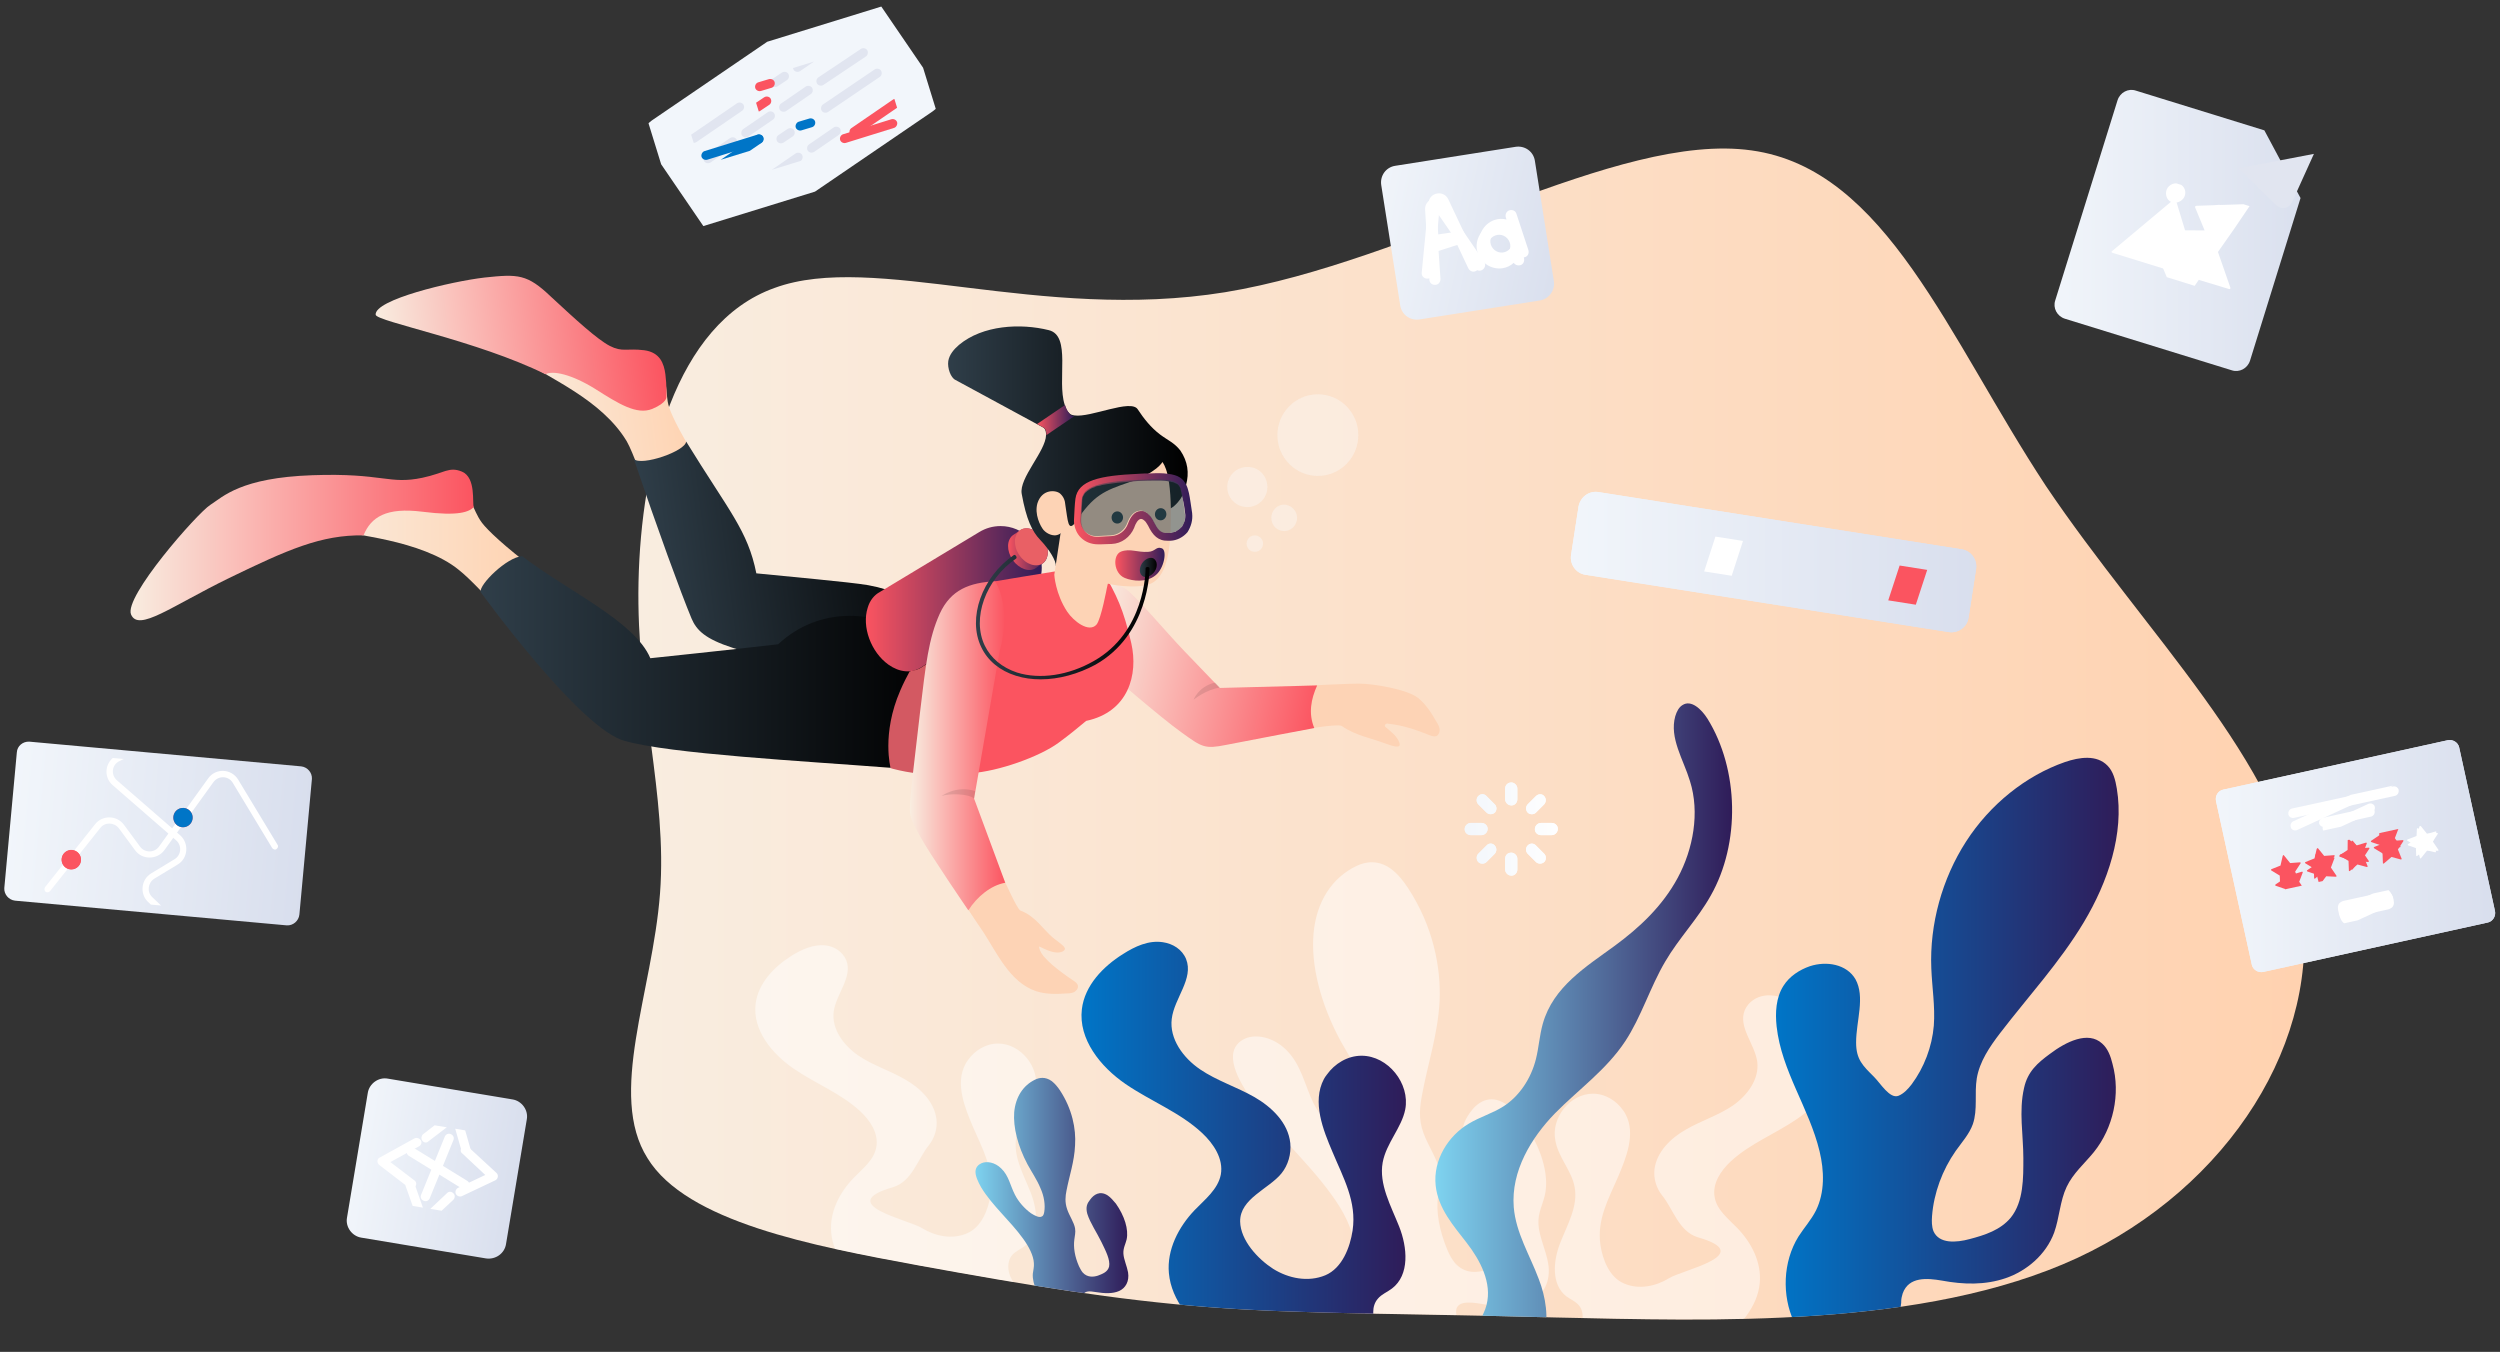 <?xml version="1.0" encoding="utf-8"?>
<!-- Generator: Adobe Illustrator 24.2.0, SVG Export Plug-In . SVG Version: 6.00 Build 0)  -->
<svg version="1.1" id="Calque_1" xmlns="http://www.w3.org/2000/svg" xmlns:xlink="http://www.w3.org/1999/xlink" x="0px" y="0px"
     viewBox="0 0 698.1 377.5" style="enable-background:new 0 0 698.1 377.5;" xml:space="preserve">
<rect x="0" y="0" width="698.1" height="377.5" fill="#333333" stroke="none"/>
<style type="text/css">
	.st0{clip-path:url(#Background_2_);}
	.st1{opacity:0.5;}
	.st2{fill:#FFFFFF;}
	.st3{fill:url(#SVGID_1_);}
	.st4{fill:url(#SVGID_2_);}
	.st5{fill:url(#SVGID_3_);}
	.st6{fill:url(#SVGID_4_);}
	.st7{clip-path:url(#SVGID_6_);fill:url(#SVGID_7_);}
	.st8{clip-path:url(#SVGID_9_);fill:#FFFFFF;}
	.st9{clip-path:url(#SVGID_11_);fill:#F2F6FB;}
	.st10{clip-path:url(#SVGID_13_);fill:#E1E5F0;}
	.st11{clip-path:url(#SVGID_15_);fill:#0075C7;}
	.st12{clip-path:url(#SVGID_17_);fill:#FB5460;}
	.st13{clip-path:url(#SVGID_20_);fill:url(#SVGID_21_);}
	.st14{clip-path:url(#SVGID_23_);fill:#FFFFFF;}
	.st15{clip-path:url(#SVGID_25_);fill:#FB5460;}
	.st16{clip-path:url(#SVGID_27_);fill:#FFFFFF;}
	.st17{clip-path:url(#SVGID_29_);fill:#FFFFFF;}
	.st18{clip-path:url(#SVGID_32_);fill:url(#SVGID_33_);}
	.st19{clip-path:url(#SVGID_35_);fill:#FB5460;}
	.st20{clip-path:url(#SVGID_37_);fill:#FFFFFF;}
	.st21{clip-path:url(#SVGID_40_);fill:url(#SVGID_41_);}
	.st22{clip-path:url(#SVGID_43_);fill:url(#SVGID_44_);}
	.st23{clip-path:url(#SVGID_46_);fill:#FFFFFF;}
	.st24{clip-path:url(#SVGID_48_);fill:#E1E5F0;}
	.st25{clip-path:url(#SVGID_50_);fill:url(#SVGID_51_);}
	.st26{clip-path:url(#SVGID_53_);fill:#FFFFFF;}
	.st27{clip-path:url(#SVGID_55_);fill:url(#SVGID_56_);}
	.st28{clip-path:url(#SVGID_58_);fill:#FFFFFF;}
	.st29{clip-path:url(#SVGID_60_);fill:#FB5460;}
	.st30{clip-path:url(#SVGID_62_);fill:#0075C7;}
	.st31{fill:url(#XMLID_6_);}
	.st32{fill:url(#SVGID_63_);}
	.st33{fill:url(#XMLID_16_);}
	.st34{fill:url(#SVGID_64_);}
	.st35{fill:url(#XMLID_17_);}
	.st36{fill:url(#SVGID_65_);}
	.st37{fill:url(#SVGID_66_);}
	.st38{fill:url(#SVGID_67_);}
	.st39{fill:#E96065;}
	.st40{fill:#FDD3B5;}
	.st41{fill:url(#SVGID_68_);}
	.st42{opacity:0.1;}
	.st43{fill:#FB5460;}
	.st44{fill:#D35962;}
	.st45{fill:url(#SVGID_69_);}
	.st46{fill:#1A2E35;}
	.st47{fill:url(#XMLID_18_);}
	.st48{opacity:0.5;fill:#2B454E;}
	.st49{fill:url(#SVGID_70_);}
	.st50{fill:url(#SVGID_71_);}
	.st51{fill:url(#SVGID_72_);}
	.st52{fill:url(#SVGID_73_);}
	.st53{fill:url(#SVGID_74_);}
	.st54{opacity:0.4;fill:#FAFAFA;}
</style>
    <g>
	<defs>
		<path id="Background" d="M489.1,42c37.6,5.2,54.8,52.1,82.2,93.7c27.8,41.3,65.7,77.1,71.3,115.8c6,38.7-20,80-62.6,99.8
			c-42.9,19.8-102.3,17.5-145.5,16.6c-43.6-1.2-71-0.9-97-2.9c-26-2-50.6-6.1-80.8-11.6c-29.9-5.5-65-12.2-75.9-30
			c-11.2-17.8,1.4-46.3,3.5-73.9c2.1-27.4-6.7-54.1-6-87c0.7-32.9,10.2-72.2,38-82.1c27.8-10.2,73.8,9.6,125.8,1.2
			C393.9,73.1,451.5,36.7,489.1,42z"/>
	</defs>
        <linearGradient id="Background_1_" gradientUnits="userSpaceOnUse" x1="176.292" y1="204.966" x2="643.517" y2="204.966">
		<stop  offset="0" style="stop-color:#F9EDE0"/>
            <stop  offset="0.999" style="stop-color:#FFD2B0"/>
	</linearGradient>
        <use xlink:href="#Background"  style="overflow:visible;fill:url(#Background_1_);"/>
        <clipPath id="Background_2_">
		<use xlink:href="#Background"  style="overflow:visible;"/>
	</clipPath>
        <g id="Coral" class="st0">
		<g class="st1">
			<g>
				<path class="st2" d="M431.4,333.7c-0.6,2.7-2,5-1.8,8.2c0.2,3.4,2.1,7.3,2.7,10.8c0.9,5.2-1.4,9.1-5.1,10.8
					c-3.7,1.7-8.5,1.5-13.5,0.6c-3.5-0.6-7.8-1-7,3.1c0.1,0.6,0.3,1.2,0.6,1.7c0.1,0.3,0.3,0.6,0.4,0.9c2,4.2,0.8,7.7-2.8,7.7h-11.3
					c-2.3,0-5-1.4-7.2-3.8c-5.6-6.1-9.5-14.1-9.1-20c0.2-2.1,0.8-4,0.7-6.2c-0.2-4.3-2.9-9.4-6.2-13.9
					c-7.4-10.3-17.8-18.9-24.2-29.5c-2-3.2-3.5-6.7-3.3-9.5c0.2-2.3,1.6-3.8,3.4-4.6c3-1.3,7.7-0.5,11.4,3.1c4.3,4.2,5.2,9.9,7.7,15
					c2.1,4.1,5.5,8,9.3,10.7c2.2,1.5,4.8,2.7,6.3,1.9c0.9-0.5,1.3-1.6,1.5-2.7c0.7-4-0.1-8.9-2.2-13.9c-1.9-4.5-4.9-9-7.4-13.5
					c-5.6-10.4-8.3-21.2-7.5-30c0.8-8.8,5.1-15.5,12-18.8c2.5-1.2,6-1.8,9.6,0.8c1.9,1.4,3.5,3.4,4.8,5.4c7,10.7,9.2,22.1,8.8,31.5
					c-0.5,9.4-3.3,17.5-4.9,26.2c-0.6,3.2-1.1,6.7,0.4,10.7c1.3,3.6,4,7.4,4.6,10.9c0.4,2.4-0.2,4.3-0.5,6.4
					c-0.7,4.5,0.3,9.9,2.6,15.4c0.5,1.2,1.2,2.5,2.1,3.6c2.8,3.1,6.3,2.7,8.8,1.9c2.8-0.9,5.7-2.1,6.3-5.1c0.9-3.8-2-9.4-4.3-14
					c-2.8-5.5-6.6-11.1-8.2-16.6c-1.1-3.9,0-5.9,1.5-8.1c2-2.9,5.5-5.5,10.1-2.5c1.8,1.2,3.4,3,4.7,4.8
					C430.3,320,432.7,328,431.4,333.7z"/>
			</g>
		</g>
            <g class="st1">
			<path class="st2" d="M439.7,331.5c1,5.3-2,10.4-4,15.5c-2,5-2.6,11.7,1.7,15c1.1,0.8,2.5,1.4,3.4,2.4c1.6,1.8,1.4,4.7,0.2,6.8
				c0,0.1-0.1,0.1-0.1,0.2c-1.1,1.8,0.1,4,2.2,4h35.7c0.6,0,1.2-0.2,1.7-0.6c5.3-4.5,10.3-9.8,10.9-16.6c0.5-5.7-2.3-11.2-6.3-15.3
				c-2.5-2.6-5.7-5-6.3-8.6c-0.7-3.8,1.7-7.4,4.5-10c5.4-5,12.5-7.7,18.6-11.9c6.1-4.2,11.5-10.8,10.6-18.1
				c-0.7-5.7-5.1-10.3-10-13.4c-2.9-1.8-6.2-3.3-9.6-2.9c-2.5,0.3-4.7,1.8-5.7,4.1c-1.9,4.7,2.8,9.4,3.5,14.4
				c0.6,4.9-2.8,9.4-6.8,12.2c-4.1,2.8-8.8,4.2-13.1,6.7c-4.3,2.4-8.2,6.3-8.8,11.1c-0.3,2.6,0.5,5.3,2.2,7.4c3,3.7,4.6,10,9.9,11.6
				c16.7,4.8-4.3,9.1-8,11.4c-3.7,2.3-8.5,3.3-12.6,1.5c-4.1-1.7-6-6.7-6.6-10.8c-1-7,2.2-12.7,4.9-18.9c2.2-5.2,5.1-12.1,2.1-17.6
				c-0.2-0.4-0.4-0.7-0.7-1.1c-1.9-2.7-5-4.6-8.4-4.6c-6.4,0-11.7,6.7-10.5,13C435.1,323.2,438.9,326.9,439.7,331.5z"/>
		</g>
            <g class="st1">
			<path class="st2" d="M283.8,317.5c-1,5.3,2,10.4,4,15.5c2,5,2.6,11.7-1.7,15c-1.1,0.8-2.5,1.4-3.4,2.4c-1.6,1.8-1.4,4.7-0.2,6.8
				c0,0.1,0.1,0.1,0.1,0.2c1.1,1.8-0.1,4-2.2,4h-35.7c-0.6,0-1.2-0.2-1.7-0.6c-5.3-4.5-10.3-9.8-10.9-16.6
				c-0.5-5.7,2.3-11.2,6.3-15.3c2.5-2.6,5.7-5,6.3-8.6c0.7-3.8-1.7-7.4-4.5-10c-5.4-5-12.5-7.7-18.6-11.9
				c-6.1-4.2-11.5-10.8-10.6-18.1c0.7-5.7,5.1-10.3,10-13.4c2.9-1.8,6.2-3.3,9.6-2.9c2.5,0.3,4.7,1.8,5.7,4.1
				c1.9,4.7-2.8,9.4-3.5,14.4c-0.6,4.9,2.8,9.4,6.8,12.2c4.1,2.8,8.8,4.2,13.1,6.7c4.3,2.4,8.2,6.3,8.8,11.1
				c0.3,2.6-0.5,5.3-2.2,7.4c-3,3.7-4.6,10-9.9,11.6c-16.7,4.8,4.3,9.1,8,11.4c3.7,2.3,8.5,3.3,12.6,1.5c4.1-1.7,6-6.7,6.6-10.8
				c1-7-2.2-12.7-4.9-18.9c-2.2-5.2-5.1-12.1-2.1-17.6c0.2-0.4,0.4-0.7,0.7-1.1c1.9-2.7,5-4.6,8.4-4.6c6.4,0,11.7,6.7,10.5,13
				C288.5,309.2,284.7,312.9,283.8,317.5z"/>
		</g>
            <g>
			<linearGradient id="SVGID_1_" gradientUnits="userSpaceOnUse" x1="496.071" y1="292.599" x2="591.914" y2="292.599">
				<stop  offset="0" style="stop-color:#0075C7"/>
                <stop  offset="0.999" style="stop-color:#2F1C59"/>
			</linearGradient>
                <path class="st3" d="M584.7,321.7c-2.6,3.2-5.8,5.9-7.6,9.7c-1.9,4-2,8.6-3.5,12.8c-2.3,6.2-7.7,10.7-13.5,12.7
				c-5.8,2-11.9,1.8-17.8,0.7c-4.1-0.7-9.3-1.2-11,3.6c-0.2,0.7-0.4,1.4-0.4,2.1c0,0.4,0,0.7-0.1,1.1c-0.1,5-4,9.1-8.5,9.1h-14.6
				c-2.9,0-5.5-1.7-6.8-4.5c-3.3-7.2-3.1-16.6,1.3-23.7c1.6-2.5,3.6-4.7,4.9-7.3c2.5-5.1,2.3-11.1,1-16.5
				c-2.9-12.1-10.6-22.3-12-34.9c-0.4-3.8-0.2-8,1.9-11.3c1.7-2.7,4.5-4.5,7.4-5.5c4.6-1.5,10.2-0.6,12.7,3.6
				c2.8,5,0.2,11.7,0.2,17.7c0,4.8,1.9,6.5,5,9.6c1.8,1.8,4.4,6.2,6.8,5.3c1.5-0.6,2.7-1.9,3.7-3.2c3.5-4.7,5.7-10.5,6.2-16.4
				c0.4-5.4-0.5-10.7-0.7-16c-0.5-12.3,3-25,9.7-35.4c6.7-10.4,16.7-18.4,27.6-22.2c4.1-1.4,8.9-2.1,11.9,1c1.6,1.6,2.2,4,2.6,6.4
				c2.1,12.6-2.5,26.1-9.2,37.3c-6.7,11.2-15.5,20.7-23.4,31c-2.9,3.8-5.7,7.9-6.5,12.6c-0.7,4.3,0.3,8.7-1.1,12.8
				c-1,2.8-3.1,5.1-4.8,7.5c-3.7,5.3-6.1,11.7-6.6,18.2c-0.1,1.4-0.1,2.9,0.4,4.2c1.6,3.6,6.4,3.2,10.1,2.2c4.2-1.1,8.6-2.5,11.5-6
				c3.6-4.5,3.5-11.1,3.5-16.6c0-6.5-1.3-13.1,0.2-19.6c1-4.6,3.8-7,7.2-9.5c4.5-3.4,10.7-6.5,14.6-2.9c1.6,1.4,2.4,3.6,2.9,5.7
				C592.2,305.5,590.1,315,584.7,321.7z"/>
		</g>
            <g>
			<linearGradient id="SVGID_2_" gradientUnits="userSpaceOnUse" x1="272.371" y1="334.16" x2="315.101" y2="334.16">
				<stop  offset="0" style="stop-color:#7ED3F0"/>
                <stop  offset="1" style="stop-color:#2F1C59"/>
			</linearGradient>
                <path class="st4" d="M314.6,346.1c-0.3,1.3-1,2.4-0.9,4c0.1,1.6,1,3.5,1.3,5.2c0.4,2.5-0.7,4.4-2.5,5.2c-1.8,0.8-4.1,0.7-6.5,0.3
				c-1.7-0.3-3.8-0.5-3.4,1.5c0,0.3,0.1,0.6,0.3,0.8c0.1,0.1,0.1,0.3,0.2,0.4c1,2,0.4,3.7-1.3,3.7h-5.5c-1.1,0-2.4-0.7-3.5-1.8
				c-2.7-2.9-4.6-6.8-4.4-9.7c0.1-1,0.4-1.9,0.3-3c-0.1-2.1-1.4-4.6-3-6.8c-3.6-5-8.6-9.2-11.7-14.3c-0.9-1.6-1.7-3.3-1.6-4.6
				c0.1-1.1,0.8-1.8,1.7-2.2c1.4-0.6,3.7-0.3,5.5,1.5c2.1,2,2.5,4.8,3.8,7.3c1,2,2.7,3.9,4.5,5.2c1.1,0.7,2.3,1.3,3,0.9
				c0.5-0.2,0.6-0.8,0.7-1.3c0.3-1.9,0-4.3-1.1-6.7c-0.9-2.2-2.4-4.4-3.6-6.6c-2.7-5.1-4-10.3-3.7-14.5c0.4-4.3,2.5-7.5,5.8-9.1
				c1.2-0.6,2.9-0.9,4.7,0.4c0.9,0.7,1.7,1.7,2.3,2.6c3.4,5.2,4.5,10.7,4.2,15.3c-0.2,4.6-1.6,8.5-2.4,12.7
				c-0.3,1.5-0.5,3.2,0.2,5.2c0.6,1.8,1.9,3.6,2.2,5.3c0.2,1.2-0.1,2.1-0.2,3.1c-0.3,2.2,0.1,4.8,1.3,7.5c0.3,0.6,0.6,1.2,1,1.7
				c1.3,1.5,3.1,1.3,4.3,0.9c1.3-0.5,2.7-1,3.1-2.5c0.4-1.9-1-4.5-2.1-6.8c-1.3-2.7-3.2-5.4-4-8c-0.5-1.9,0-2.9,0.8-3.9
				c1-1.4,2.7-2.6,4.9-1.2c0.9,0.6,1.6,1.5,2.3,2.3C314,339.5,315.2,343.3,314.6,346.1z"/>
		</g>
            <g>
			<linearGradient id="SVGID_3_" gradientUnits="userSpaceOnUse" x1="400.78" y1="286.388" x2="483.517" y2="286.388">
				<stop  offset="0" style="stop-color:#7ED3F0"/>
                <stop  offset="1" style="stop-color:#2F1C59"/>
			</linearGradient>
                <path class="st5" d="M400.9,331.1c0.7,6.4,5,11.2,8.7,16c3.7,4.8,7.1,11.1,5.5,17.3c-0.4,1.6-1.2,3.1-2,4.6
				c-1.7,3.2,0.2,7.3,3.4,7.3h10.7c1.7,0,3.3-1.3,3.9-3.2c1.5-4.9,0.5-11-1.4-15.9c-2.5-6.7-6.4-12.9-7-20.1
				c-0.8-10.1,4.9-19.4,11.5-26.2c6.6-6.7,14.3-12.1,19.6-20.1c4.5-6.8,7-15.2,11.2-22.3c3.8-6.5,9-11.8,12.7-18.4
				c8.3-14.6,7.9-35.2-0.9-49.4c-1.7-2.7-4.6-5.4-7-3.8c-1,0.6-1.6,1.8-2,3.1c-1.7,6.1,2.3,12.1,4.1,18.1c2.8,8.8,0.9,19-3.4,27
				c-4.3,8-10.8,14-17.6,19c-7.9,5.8-17.2,11.4-20.1,21.8c-0.9,3.2-1.1,6.6-1.9,9.8c-1.4,5.6-4.7,10.4-9,13.2c-3.1,2-6.7,3-9.8,4.9
				C404.5,317.1,400.1,323.9,400.9,331.1z"/>
		</g>
            <g>
			<linearGradient id="SVGID_4_" gradientUnits="userSpaceOnUse" x1="302.005" y1="318.978" x2="392.665" y2="318.978">
				<stop  offset="0" style="stop-color:#0075C7"/>
                <stop  offset="0.999" style="stop-color:#2F1C59"/>
			</linearGradient>
                <path class="st6" d="M386.1,324.6c-1.1,6.1,2.3,12.1,4.6,17.9c2.3,5.8,3,13.5-2,17.3c-1.3,1-2.9,1.6-3.9,2.8
				c-1.9,2.1-1.6,5.5-0.2,7.9c0,0.1,0.1,0.2,0.1,0.2c1.3,2-0.1,4.7-2.5,4.7H341c-0.7,0-1.4-0.3-2-0.7c-6.1-5.2-11.9-11.4-12.6-19.2
				c-0.6-6.5,2.7-12.9,7.2-17.6c2.9-3,6.5-5.8,7.3-9.9c0.8-4.4-2-8.6-5.2-11.6c-6.2-5.8-14.4-8.9-21.4-13.7
				c-7-4.8-13.2-12.5-12.2-20.9c0.8-6.6,5.9-11.9,11.5-15.4c3.3-2.1,7.1-3.9,11.1-3.3c2.8,0.4,5.4,2,6.5,4.7
				c2.2,5.5-3.3,10.9-4,16.7c-0.7,5.6,3.2,10.9,7.9,14.1c4.7,3.2,10.2,4.9,15.1,7.7c4.9,2.8,9.5,7.2,10.1,12.9
				c0.3,3-0.6,6.2-2.5,8.5c-3.5,4.3-11.6,7-11.5,13.4c0.1,5.3,5,10.5,9.2,13.2c4.3,2.7,9.8,3.8,14.6,1.8c4.7-2,6.9-7.8,7.6-12.5
				c1.2-8.1-2.6-14.7-5.6-21.9c-2.6-6.1-5.8-14-2.4-20.4c0.2-0.4,0.5-0.8,0.8-1.2c2.2-3.1,5.8-5.3,9.7-5.3c7.4,0,13.6,7.8,12.2,15
				C391.4,314.9,387.1,319.2,386.1,324.6z"/>
		</g>
	</g>
</g>
    <g id="Fonts">
	<g>
		<defs>
			<path id="SVGID_5_" d="M430,83.9l-33.6,5.3c-2.6,0.4-5-1.3-5.4-3.9l-5.3-33.6c-0.4-2.6,1.3-5,3.9-5.4l33.6-5.3
				c2.6-0.4,5,1.3,5.4,3.9l5.3,33.6C434.3,81.1,432.5,83.5,430,83.9z"/>
		</defs>
        <clipPath id="SVGID_6_">
			<use xlink:href="#SVGID_5_"  style="overflow:visible;"/>
		</clipPath>

        <linearGradient id="SVGID_7_" gradientUnits="userSpaceOnUse" x1="372.411" y1="59.041" x2="433.483" y2="59.041" gradientTransform="matrix(0.979 0.205 -0.205 0.979 27.467 -75.219)">
			<stop  offset="0" style="stop-color:#F2F6FB"/>
            <stop  offset="0.999" style="stop-color:#D8DEED"/>
		</linearGradient>
        <polygon class="st7" points="382.7,45.5 429.4,38.1 436.8,84.8 390.1,92.3 		"/>
	</g>
        <g>
		<defs>
			<path id="SVGID_8_" d="M402,57.8l-0.7,7.7l4.1-0.6L402,57.8z M418.1,65.6c-1.7,0.3-2.9,1.9-2.6,3.6s1.9,2.9,3.6,2.6
				s2.9-1.9,2.6-3.6C421.4,66.5,419.8,65.3,418.1,65.6z M398.9,56.6c0.3-2.9,4.2-3.6,5.5-1l8.5,18c0.4,0.8,0,1.7-0.8,2.1
				c-0.8,0.4-1.7,0-2.1-0.8l-3.4-7.2l-5.8,0.9l-0.7,7.8c-0.1,0.8-0.8,1.5-1.6,1.4l-0.1,0c-0.9-0.1-1.5-0.8-1.4-1.7L398.9,56.6z
				 M422.1,60.5c0.9-0.1,1.7,0.4,1.8,1.3l1.7,10.5c0.1,0.9-0.4,1.7-1.3,1.8c-0.6,0.1-1.3-0.2-1.6-0.7c-0.9,0.8-1.9,1.3-3.1,1.5
				c-3.4,0.5-6.6-1.8-7.2-5.2c-0.5-3.4,1.8-6.6,5.2-7.2c1.2-0.2,2.3,0,3.3,0.4l-0.1-0.6C420.7,61.4,421.3,60.6,422.1,60.5z"/>
		</defs>
            <use xlink:href="#SVGID_8_"  style="overflow:visible;fill:#FFFFFF;"/>
            <clipPath id="SVGID_9_">
			<use xlink:href="#SVGID_8_"  style="overflow:visible;"/>
		</clipPath>

            <rect x="393.4" y="50.9" transform="matrix(0.988 -0.157 0.157 0.988 -5.055 65.226)" class="st8" width="32.8" height="27.3"/>
	</g>
</g>
    <g id="Text">
	<g>
		<defs>
			<path id="SVGID_10_" d="M258.9,42.7l-63.2,19.5c-2.5,0.8-5-0.2-5.6-2.2l-10.2-33c-0.6-2,0.9-4.2,3.4-5l63.2-19.5
				c2.5-0.8,5,0.2,5.6,2.2l10.2,33C262.9,39.7,261.4,42,258.9,42.7z"/>
		</defs>
        <clipPath id="SVGID_11_">
			<use xlink:href="#SVGID_10_"  style="overflow:visible;"/>
		</clipPath>

        <rect x="182.2" y="10.5" transform="matrix(0.956 -0.295 0.295 0.956 0.274 66.691)" class="st9" width="77.8" height="43.9"/>
	</g>
        <g>
		<defs>
			<path id="SVGID_12_" d="M221.9,19.9c0.7-0.2,1.4,0.2,1.6,0.8c0.2,0.7-0.2,1.4-0.8,1.6l-3,0.9c-0.7,0.2-1.4-0.2-1.6-0.8
				c-0.2-0.7,0.2-1.4,0.8-1.6L221.9,19.9z M242.8,13.4c0.7-0.2,1.4,0.2,1.6,0.8c0.2,0.7-0.2,1.4-0.8,1.6L226.9,21
				c-0.7,0.2-1.4-0.2-1.6-0.8c-0.2-0.7,0.2-1.4,0.8-1.6L242.8,13.4z M207.4,24.4c0.7-0.2,1.4,0.2,1.6,0.8c0.2,0.7-0.2,1.4-0.8,1.6
				l-14.8,4.6c-0.7,0.2-1.4-0.2-1.6-0.8s0.2-1.4,0.8-1.6L207.4,24.4z M244.9,20.1c0.7-0.2,1.4,0.2,1.6,0.8s-0.2,1.4-0.8,1.6
				L232,26.6c-0.7,0.2-1.4-0.2-1.6-0.8c-0.2-0.7,0.2-1.4,0.8-1.6L244.9,20.1z M227.1,25.6c0.7-0.2,1.4,0.2,1.6,0.8
				c0.2,0.7-0.2,1.4-0.8,1.6l-8,2.5c-0.7,0.2-1.4-0.2-1.6-0.8c-0.2-0.7,0.2-1.4,0.8-1.6L227.1,25.6z M214.9,29.3
				c0.7-0.2,1.4,0.2,1.6,0.8c0.2,0.7-0.2,1.4-0.8,1.6l-8,2.5c-0.7,0.2-1.4-0.2-1.6-0.8s0.2-1.4,0.8-1.6L214.9,29.3z M202.7,33.1
				c0.7-0.2,1.4,0.2,1.6,0.8s-0.2,1.4-0.8,1.6l-8,2.5c-0.7,0.2-1.4-0.2-1.6-0.8s0.2-1.4,0.8-1.6L202.7,33.1z M218.8,35.4
				c0.7-0.2,1.4,0.2,1.6,0.8c0.2,0.7-0.2,1.4-0.8,1.6l-3,0.9c-0.7,0.2-1.4-0.2-1.6-0.8c-0.2-0.7,0.2-1.4,0.8-1.6L218.8,35.4z
				 M246.9,26.7c0.7-0.2,1.4,0.2,1.6,0.8c0.2,0.7-0.2,1.4-0.8,1.6L231,34.2c-0.7,0.2-1.4-0.2-1.6-0.8s0.2-1.4,0.8-1.6L246.9,26.7z
				 M231.2,38.8c0.7-0.2,1.4,0.2,1.6,0.8s-0.2,1.4-0.8,1.6l-8,2.5c-0.7,0.2-1.4-0.2-1.6-0.8c-0.2-0.7,0.2-1.4,0.8-1.6L231.2,38.8z
				 M218.9,42.6c0.7-0.2,1.4,0.2,1.6,0.8s-0.2,1.4-0.8,1.6l-8,2.5c-0.7,0.2-1.4-0.2-1.6-0.8s0.2-1.4,0.8-1.6L218.9,42.6z
				 M206.7,46.3c0.7-0.2,1.4,0.2,1.6,0.8s-0.2,1.4-0.8,1.6l-8,2.5c-0.7,0.2-1.4-0.2-1.6-0.8s0.2-1.4,0.8-1.6L206.7,46.3z"/>
		</defs>
            <clipPath id="SVGID_13_">
			<use xlink:href="#SVGID_12_"  style="overflow:visible;"/>
		</clipPath>

            <rect x="192.6" y="19.6" transform="matrix(0.956 -0.295 0.295 0.956 0.317 66.707)" class="st10" width="57.2" height="25.4"/>
	</g>
        <g>
		<defs>
			<path id="SVGID_14_" d="M226,33.1c0.7-0.2,1.4,0.2,1.6,0.8c0.2,0.7-0.2,1.4-0.8,1.6l-3,0.9c-0.7,0.2-1.4-0.2-1.6-0.8
				s0.2-1.4,0.8-1.6L226,33.1z M211.5,37.6c0.7-0.2,1.4,0.2,1.6,0.8c0.2,0.7-0.2,1.4-0.8,1.6l-14.8,4.6c-0.7,0.2-1.4-0.2-1.6-0.8
				s0.2-1.4,0.8-1.6L211.5,37.6z"/>
		</defs>
            <use xlink:href="#SVGID_14_"  style="overflow:visible;fill:#0075C7;"/>
            <clipPath id="SVGID_15_">
			<use xlink:href="#SVGID_14_"  style="overflow:visible;"/>
		</clipPath>

            <rect x="194.1" y="36.5" transform="matrix(0.956 -0.295 0.295 0.956 -2.032 64.216)" class="st11" width="35.3" height="4.7"/>
	</g>
        <g>
		<defs>
			<path id="SVGID_16_" d="M214.7,22.1c0.7-0.2,1.4,0.2,1.6,0.8c0.2,0.7-0.2,1.4-0.8,1.6l-3,0.9c-0.7,0.2-1.4-0.2-1.6-0.8
				c-0.2-0.7,0.2-1.4,0.8-1.6L214.7,22.1z M248.9,33.3c0.7-0.2,1.4,0.2,1.6,0.8s-0.2,1.4-0.8,1.6l-13.5,4.2
				c-0.7,0.2-1.4-0.2-1.6-0.8c-0.2-0.7,0.2-1.4,0.8-1.6L248.9,33.3z"/>
		</defs>
            <use xlink:href="#SVGID_16_"  style="overflow:visible;fill:#FB5460;"/>
            <clipPath id="SVGID_17_">
			<use xlink:href="#SVGID_16_"  style="overflow:visible;"/>
		</clipPath>

            <rect x="212.1" y="16.6" transform="matrix(0.956 -0.295 0.295 0.956 1.608 69.384)" class="st12" width="37.2" height="25.4"/>
	</g>
</g>
    <g id="Rating">
	<g>
		<defs>
			<path id="SVGID_18_" d="M620.8,220.5l62.7-13.8c1.4-0.3,2.9,0.6,3.2,2l10,45.7c0.3,1.4-0.6,2.9-2,3.2L632,271.4
				c-1.4,0.3-2.9-0.6-3.2-2l-10-45.7C618.5,222.2,619.4,220.8,620.8,220.5z"/>
		</defs>
        <linearGradient id="SVGID_19_" gradientUnits="userSpaceOnUse" x1="618.732" y1="239.032" x2="696.784" y2="239.032">
			<stop  offset="0" style="stop-color:#F2F6FB"/>
            <stop  offset="0.999" style="stop-color:#D8DEED"/>
		</linearGradient>
        <use xlink:href="#SVGID_18_"  style="overflow:visible;fill:url(#SVGID_19_);"/>
        <clipPath id="SVGID_20_">
			<use xlink:href="#SVGID_18_"  style="overflow:visible;"/>
		</clipPath>
        <linearGradient id="SVGID_21_" gradientUnits="userSpaceOnUse" x1="617.423" y1="239.032" x2="698.094" y2="239.032">
			<stop  offset="0" style="stop-color:#F2F6FB"/>
            <stop  offset="0.999" style="stop-color:#D8DEED"/>
		</linearGradient>
        <polygon class="st13" points="617.4,220.5 686.6,205.3 698.1,257.5 628.9,272.7 		"/>
	</g>
        <g>
		<defs>
			<path id="SVGID_22_" d="M668.3,219.6c0.7-0.1,1.3,0.3,1.5,0.9l0,0.2c0.1,0.7-0.3,1.3-0.9,1.5l-28.4,6.2c-0.7,0.1-1.3-0.3-1.5-0.9
				l0-0.2c-0.1-0.7,0.3-1.3,0.9-1.5L668.3,219.6z M661.6,225.5c0.7-0.1,1.3,0.3,1.5,0.9l0,0.1c0.1,0.7-0.3,1.3-0.9,1.5l-13.1,2.9
				c-0.7,0.1-1.3-0.3-1.5-0.9l0-0.1c-0.1-0.7,0.3-1.3,0.9-1.5L661.6,225.5z"/>
		</defs>
            <use xlink:href="#SVGID_22_"  style="overflow:visible;fill:#FFFFFF;"/>
            <clipPath id="SVGID_23_">
			<use xlink:href="#SVGID_22_"  style="overflow:visible;"/>
		</clipPath>

            <rect x="638.4" y="222" transform="matrix(0.977 -0.214 0.214 0.977 -33.243 145.717)" class="st14" width="32.8" height="8.1"/>
	</g>
        <g>
		<defs>
			<path id="SVGID_24_" d="M637.8,238.9l1.7,2.1l2.7-0.2c0.2,0,0.3,0.1,0.2,0.3l-1.5,2.3l1,2.5c0.1,0.2,0,0.3-0.2,0.3l-2.6-0.7
				l-2.1,1.8c-0.2,0.1-0.3,0.1-0.3-0.1l-0.1-2.7l-2.3-1.4c-0.2-0.1-0.2-0.3,0-0.4l2.5-1l0.6-2.6
				C637.5,238.7,637.7,238.7,637.8,238.9z M666.5,232.7l1.7,2.1l2.7-0.2c0.2,0,0.3,0.1,0.2,0.3l-1.5,2.3l1,2.5
				c0.1,0.2,0,0.3-0.2,0.3l-2.6-0.7l-2.1,1.8c-0.2,0.1-0.3,0.1-0.3-0.1l-0.1-2.7l-2.3-1.4c-0.2-0.1-0.2-0.3,0-0.4l2.5-1l0.6-2.6
				C666.2,232.6,666.3,232.6,666.5,232.7z M657,234.8l1.7,2.1l2.7-0.2c0.2,0,0.3,0.1,0.2,0.3l-1.5,2.3l1,2.5c0.1,0.2,0,0.3-0.2,0.3
				l-2.6-0.7l-2.1,1.8c-0.2,0.1-0.3,0.1-0.3-0.1l-0.1-2.7l-2.3-1.4c-0.2-0.1-0.2-0.3,0-0.4l2.5-1l0.6-2.6
				C656.7,234.7,656.8,234.7,657,234.8z M647.3,236.9l1.7,2.1l2.7-0.2c0.2,0,0.3,0.1,0.2,0.3l-1.5,2.3l1,2.5c0.1,0.2,0,0.3-0.2,0.3
				l-2.6-0.7l-2.1,1.8c-0.2,0.1-0.3,0.1-0.3-0.1l-0.1-2.7l-2.3-1.4c-0.2-0.1-0.2-0.3,0-0.4l2.5-1l0.6-2.6
				C647,236.8,647.2,236.8,647.3,236.9z"/>
		</defs>
            <use xlink:href="#SVGID_24_"  style="overflow:visible;fill:#FB5460;"/>
            <clipPath id="SVGID_25_">
			<use xlink:href="#SVGID_24_"  style="overflow:visible;"/>
		</clipPath>

            <rect x="633.2" y="234.9" transform="matrix(0.977 -0.214 0.214 0.977 -36.217 145.593)" class="st15" width="39.2" height="9.7"/>
	</g>
        <g>
		<defs>
			<path id="SVGID_26_" d="M677.1,237.3L675,239c-0.2,0.1-0.3,0.1-0.3-0.1l-0.1-2.7l-2.3-1.4c-0.2-0.1-0.2-0.3,0-0.4l2.6-1l0.7-2.6
				c0.1-0.2,0.2-0.2,0.4-0.1l1.7,2.1l2.8-0.2c0.2,0,0.3,0.1,0.2,0.3l-1.5,2.3l1,2.5c0.1,0.2,0,0.3-0.2,0.3L677.1,237.3z"/>
		</defs>
            <use xlink:href="#SVGID_26_"  style="overflow:visible;fill:#FFFFFF;"/>
            <clipPath id="SVGID_27_">
			<use xlink:href="#SVGID_26_"  style="overflow:visible;"/>
		</clipPath>

            <rect x="671.5" y="229.8" transform="matrix(0.977 -0.214 0.214 0.977 -34.564 150.566)" class="st16" width="10" height="9.5"/>
	</g>
        <g>
		<defs>
			<path id="SVGID_28_" d="M654.7,251.5l10.9-2.4c0.6-0.1,1-0.1,1.3,0c0.4,0.1,0.7,0.3,0.9,0.6s0.4,0.6,0.5,1.2l0.1,0.4
				c0.1,0.6,0.1,1,0,1.3c-0.1,0.4-0.3,0.7-0.6,0.9c-0.3,0.2-0.6,0.4-1.2,0.5l-10.9,2.4c-0.6,0.1-1,0.1-1.3,0s-0.7-0.3-0.9-0.6
				s-0.4-0.6-0.5-1.2l-0.1-0.4c-0.1-0.6-0.1-1,0-1.3c0.1-0.4,0.3-0.7,0.6-0.9C653.8,251.8,654.1,251.6,654.7,251.5z"/>
		</defs>
            <use xlink:href="#SVGID_28_"  style="overflow:visible;fill:#FFFFFF;"/>
            <clipPath id="SVGID_29_">
			<use xlink:href="#SVGID_28_"  style="overflow:visible;"/>
		</clipPath>

            <rect x="652.1" y="249.6" transform="matrix(0.977 -0.214 0.214 0.977 -38.835 147.596)" class="st17" width="17.2" height="6.4"/>
	</g>
</g>
    <g id="Form">
	<g>
		<defs>
			<path id="SVGID_30_" d="M446.3,137.4l101.5,16c2.6,0.4,4.4,2.9,4,5.5l-2.1,13.6c-0.4,2.6-2.9,4.4-5.5,4l-101.5-16
				c-2.6-0.4-4.4-2.9-4-5.5l2.1-13.6C441.3,138.8,443.7,137,446.3,137.4z"/>
		</defs>
        <linearGradient id="SVGID_31_" gradientUnits="userSpaceOnUse" x1="438.637" y1="157.001" x2="551.959" y2="157.001">
			<stop  offset="0" style="stop-color:#F2F6FB"/>
            <stop  offset="0.999" style="stop-color:#D8DEED"/>
		</linearGradient>
        <use xlink:href="#SVGID_30_"  style="overflow:visible;fill:url(#SVGID_31_);"/>
        <clipPath id="SVGID_32_">
			<use xlink:href="#SVGID_30_"  style="overflow:visible;"/>
		</clipPath>
        <linearGradient id="SVGID_33_" gradientUnits="userSpaceOnUse" x1="436.568" y1="157.001" x2="554.028" y2="157.001">
			<stop  offset="0" style="stop-color:#F2F6FB"/>
            <stop  offset="0.999" style="stop-color:#D8DEED"/>
		</linearGradient>
        <polygon class="st18" points="440.6,135.3 554,153.2 550,178.7 436.6,160.8 		"/>
	</g>
        <g>
		<defs>
			<path id="SVGID_34_" d="M526.1,158.6l14.3,2.3c0.8,0.1,1.4,0.4,1.9,0.8c0.5,0.4,0.9,0.9,1.1,1.5c0.2,0.6,0.3,1.3,0.2,2.1
				c-0.1,0.8-0.4,1.4-0.8,1.9c-0.4,0.5-0.9,0.9-1.5,1.1c-0.6,0.2-1.3,0.3-2.1,0.2l-14.3-2.3c-0.8-0.1-1.4-0.4-1.9-0.8
				c-0.5-0.4-0.9-0.9-1.1-1.5c-0.2-0.6-0.3-1.3-0.2-2.1c0.1-0.8,0.4-1.4,0.8-1.9c0.4-0.5,0.9-0.9,1.5-1.1S525.4,158.5,526.1,158.6z"
            />
		</defs>
            <clipPath id="SVGID_35_">
			<use xlink:href="#SVGID_34_"  style="overflow:visible;"/>
		</clipPath>

            <rect x="527.6" y="151.2" transform="matrix(0.156 -0.988 0.988 0.156 288.032 664.134)" class="st19" width="10.1" height="24.6"/>
	</g>
        <g>
		<defs>
			<path id="SVGID_36_" d="M449.2,147.4c0.1-0.5,0.6-0.9,1.1-0.8l63.3,10c0.5,0.1,0.9,0.6,0.8,1.1l-0.9,5.7
				c-0.1,0.5-0.6,0.9-1.1,0.8l-63.3-10c-0.5-0.1-0.9-0.6-0.8-1.1L449.2,147.4z"/>
		</defs>
            <clipPath id="SVGID_37_">
			<use xlink:href="#SVGID_36_"  style="overflow:visible;"/>
		</clipPath>

            <rect x="476.2" y="121.2" transform="matrix(0.156 -0.988 0.988 0.156 252.695 606.545)" class="st20" width="10.1" height="68.4"/>
	</g>
</g>
    <g id="Spinner">
	<defs>
		<path id="SVGID_38_" d="M422,218.5c0.9,0,1.7,0.8,1.7,1.7v3c0,0.9-0.7,1.7-1.6,1.7l-0.1,0c-0.9,0-1.7-0.8-1.7-1.7v-3
			C420.3,219.3,421,218.5,422,218.5L422,218.5z M431.1,222.2L431.1,222.2c0.7,0.7,0.7,1.7,0.1,2.4l-2.3,2.3
			c-0.6,0.6-1.6,0.6-2.2,0.1l-0.1-0.1c-0.6-0.6-0.6-1.7,0-2.3l2.3-2.3C429.5,221.7,430.5,221.6,431.1,222.2z M415.1,222.3l2.3,2.3
			c0.6,0.6,0.6,1.6,0.1,2.2l-0.1,0.1c-0.6,0.6-1.7,0.6-2.3,0l-2.3-2.3c-0.6-0.6-0.6-1.6-0.1-2.2l0.1-0.1
			C413.4,221.6,414.5,221.6,415.1,222.3z M413.7,229.8c0.9,0,1.7,0.7,1.7,1.6l0,0.1c0,0.9-0.8,1.7-1.7,1.7h-3
			c-0.9,0-1.7-0.7-1.7-1.6l0-0.1c0-0.9,0.8-1.7,1.7-1.7H413.7z M433.3,229.8c0.9,0,1.7,0.7,1.7,1.6l0,0.1c0,0.9-0.8,1.7-1.7,1.7h-3
			c-0.9,0-1.7-0.7-1.7-1.6l0-0.1c0-0.9,0.8-1.7,1.7-1.7H433.3z M417.3,236L417.3,236c0.7,0.7,0.7,1.7,0.1,2.4l-2.3,2.3
			c-0.6,0.6-1.6,0.6-2.2,0.1l-0.1-0.1c-0.6-0.6-0.6-1.7,0-2.3l2.3-2.3C415.7,235.4,416.7,235.4,417.3,236z M428.9,236.1l2.3,2.3
			c0.6,0.6,0.6,1.6,0.1,2.2l-0.1,0.1c-0.6,0.6-1.7,0.6-2.3,0l-2.3-2.3c-0.6-0.6-0.6-1.6-0.1-2.2l0.1-0.1
			C427.2,235.4,428.3,235.4,428.9,236.1z M422,238.1c0.9,0,1.7,0.8,1.7,1.7v3c0,0.9-0.7,1.7-1.6,1.7l-0.1,0c-0.9,0-1.7-0.8-1.7-1.7
			v-3C420.3,238.8,421,238.1,422,238.1L422,238.1z"/>
	</defs>
        <linearGradient id="SVGID_39_" gradientUnits="userSpaceOnUse" x1="409.002" y1="231.466" x2="435.002" y2="231.466">
		<stop  offset="0" style="stop-color:#F2F6FB"/>
            <stop  offset="0.999" style="stop-color:#FFFFFF"/>
	</linearGradient>
        <use xlink:href="#SVGID_38_"  style="overflow:visible;fill:url(#SVGID_39_);"/>
        <clipPath id="SVGID_40_">
		<use xlink:href="#SVGID_38_"  style="overflow:visible;"/>
	</clipPath>
        <linearGradient id="SVGID_41_" gradientUnits="userSpaceOnUse" x1="407.118" y1="231.466" x2="436.886" y2="231.466">
		<stop  offset="0" style="stop-color:#F2F6FB"/>
            <stop  offset="0.999" style="stop-color:#FFFFFF"/>
	</linearGradient>
        <rect x="407.1" y="216.6" class="st21" width="29.8" height="29.8"/>
</g>
    <g id="Image">
	<g>
		<defs>
			<path id="SVGID_42_" d="M591.3,28c0.7-2.2,3-3.4,5.1-2.7l35.9,11.1l10.1,18.9l-14.1,45.4c-0.7,2.2-3,3.4-5.1,2.7L576.6,89
				c-2.2-0.7-3.4-3-2.7-5.1L591.3,28z"/>
		</defs>
        <clipPath id="SVGID_43_">
			<use xlink:href="#SVGID_42_"  style="overflow:visible;"/>
		</clipPath>
        <linearGradient id="SVGID_44_" gradientUnits="userSpaceOnUse" x1="570.116" y1="64.411" x2="649.362" y2="64.411">
			<stop  offset="0" style="stop-color:#F2F6FB"/>
            <stop  offset="0.999" style="stop-color:#D8DEED"/>
		</linearGradient>
        <polygon class="st22" points="591.1,21.6 649.4,39.6 628.4,107.3 570.1,89.2 		"/>
	</g>
        <g>
		<defs>
			<path id="SVGID_45_" d="M620.4,57.3c1.5,0.5,2.3,2,1.9,3.4c-0.4,1.4-2,2.2-3.4,1.7s-2.3-2-1.9-3.4
				C617.4,57.7,619,56.9,620.4,57.3z M607.6,55.9l4.5,14.8l5.3-4.4c0.2-0.2,0.5-0.1,0.6,0.2l4.8,13.8c0.1,0.3-0.1,0.5-0.4,0.4
				l-7.6-2.3l-8.1-2.6l-16.8-5.2c-0.3-0.1-0.4-0.3-0.1-0.5L607,55.7C607.2,55.5,607.5,55.6,607.6,55.9z"/>
		</defs>
            <use xlink:href="#SVGID_45_"  style="overflow:visible;fill:#FFFFFF;"/>
            <clipPath id="SVGID_46_">
			<use xlink:href="#SVGID_45_"  style="overflow:visible;"/>
		</clipPath>

            <rect x="596.5" y="45.9" transform="matrix(0.297 -0.955 0.955 0.297 366.304 627.902)" class="st23" width="25.8" height="38.8"/>
	</g>
        <g>
		<defs>
			<path id="SVGID_47_" d="M632.3,36.5l10.1,18.9l-14.5-1.8c-2.2-0.3-3.2-2.1-2.2-4.2L632.3,36.5z"/>
		</defs>
            <clipPath id="SVGID_48_">
			<use xlink:href="#SVGID_47_"  style="overflow:visible;"/>
		</clipPath>

            <rect x="624.8" y="35.9" transform="matrix(0.297 -0.955 0.955 0.297 402.438 640.006)" class="st24" width="21.8" height="21.9"/>
	</g>
</g>
    <g id="Code_1_">
	<g>
		<defs>
			<path id="SVGID_49_" d="M135.7,351.4l-34.8-5.8c-2.6-0.4-4.5-3-4-5.6l5.8-34.8c0.4-2.6,3-4.5,5.6-4l34.8,5.8c2.6,0.4,4.5,3,4,5.6
				l-5.8,34.8C140.9,350,138.4,351.8,135.7,351.4z"/>
		</defs>
        <clipPath id="SVGID_50_">
			<use xlink:href="#SVGID_49_"  style="overflow:visible;"/>
		</clipPath>

        <linearGradient id="SVGID_51_" gradientUnits="userSpaceOnUse" x1="84.921" y1="334.036" x2="134.055" y2="334.036" gradientTransform="matrix(0.987 0.164 -0.164 0.987 68.584 -21.187)">
			<stop  offset="0" style="stop-color:#F2F6FB"/>
            <stop  offset="0.999" style="stop-color:#D8DEED"/>
		</linearGradient>
        <polygon class="st25" points="101.8,298 150.2,306 142.2,354.5 93.7,346.5 		"/>
	</g>
        <g>
		<defs>
			<path id="SVGID_52_" d="M115.7,317.9c0.6-0.3,1.4-0.1,1.8,0.5c0.4,0.6,0.1,1.4-0.5,1.7l-8,4.4l6.7,5.1c0.6,0.4,0.7,1.2,0.2,1.8
				c-0.4,0.6-1.3,0.6-1.8,0.2l-8.2-6.3c-0.7-0.6-0.7-1.7,0.2-2.1L115.7,317.9z M129,320.4c0.5-0.5,1.3-0.5,1.8-0.1l7.8,7.2
				c0.7,0.6,0.5,1.7-0.3,2.1l-9.3,4.4c-0.6,0.3-1.4,0-1.7-0.6s0-1.4,0.6-1.7l7.6-3.6l-6.4-6C128.5,321.7,128.5,320.9,129,320.4z
				 M124.2,317.4c0.3-0.7,1-1,1.7-0.7c0.7,0.3,1,1,0.7,1.7l-6.6,16.2c-0.3,0.7-1,1-1.7,0.7c-0.7-0.3-1-1-0.7-1.7L124.2,317.4z"/>
		</defs>
            <use xlink:href="#SVGID_52_"  style="overflow:visible;fill:#FFFFFF;"/>
            <clipPath id="SVGID_53_">
			<use xlink:href="#SVGID_52_"  style="overflow:visible;"/>
		</clipPath>

            <rect x="110.6" y="307.3" transform="matrix(0.164 -0.987 0.987 0.164 -219.457 393.306)" class="st26" width="23.2" height="37.5"/>
	</g>
</g>
    <g id="Charts">
	<g>
		<defs>
			<path id="SVGID_54_" d="M8.2,207.1l75.9,6.9c1.8,0.2,3.1,1.8,3,3.5l-3.5,37.9c-0.2,1.8-1.8,3.1-3.5,3l-75.9-6.9
				c-1.8-0.2-3.1-1.8-3-3.5l3.5-37.9C4.8,208.3,6.4,207,8.2,207.1z"/>
		</defs>
        <clipPath id="SVGID_55_">
			<use xlink:href="#SVGID_54_"  style="overflow:visible;"/>
		</clipPath>

        <linearGradient id="SVGID_56_" gradientUnits="userSpaceOnUse" x1="-12.215" y1="227.413" x2="72.196" y2="227.413" gradientTransform="matrix(0.996 9.074524e-02 -9.074524e-02 0.996 34.898 3.574)">
			<stop  offset="0" style="stop-color:#F2F6FB"/>
            <stop  offset="0.999" style="stop-color:#D8DEED"/>
		</linearGradient>
        <polygon class="st27" points="4.2,205.9 88.3,213.6 84.1,259.6 0,251.9 		"/>
	</g>
        <g>
		<defs>
			<path id="SVGID_57_" d="M14,248.8l14-17.6c1.3-1.7,3.9-1.6,5.2,0.1l4.5,6.1c2,2.8,6.2,2.7,8.2,0l13.7-19c1.4-1.9,4.2-1.8,5.4,0.2
				l11,18.2c0.3,0.4,0.8,0.6,1.2,0.3c0.4-0.3,0.6-0.8,0.3-1.2l-11-18.2c-1.9-3.1-6.3-3.3-8.4-0.3l-13.7,19c-1.3,1.8-4,1.8-5.3,0
				l-4.5-6.1c-2-2.7-6-2.7-8-0.2l-14,17.6c-0.3,0.4-0.2,1,0.1,1.3C13.1,249.3,13.7,249.2,14,248.8z"/>
		</defs>
            <use xlink:href="#SVGID_57_"  style="overflow:visible;fill:#FFFFFF;"/>
            <clipPath id="SVGID_58_">
			<use xlink:href="#SVGID_57_"  style="overflow:visible;"/>
		</clipPath>

            <rect x="25.9" y="200.2" transform="matrix(9.074524e-02 -0.996 0.996 9.074524e-02 -190.289 257.435)" class="st28" width="39.8" height="65.5"/>
	</g>
        <g>
		<defs>
			<circle id="SVGID_59_" cx="19.9" cy="240.1" r="2.7"/>
		</defs>
            <use xlink:href="#SVGID_59_"  style="overflow:visible;fill:#FB5460;"/>
            <clipPath id="SVGID_60_">
			<use xlink:href="#SVGID_59_"  style="overflow:visible;"/>
		</clipPath>

            <rect x="16.3" y="236.6" transform="matrix(9.074524e-02 -0.996 0.996 9.074524e-02 -221.024 238.055)" class="st29" width="7" height="7"/>
	</g>
        <g>
		<defs>
			<circle id="SVGID_61_" cx="51.1" cy="228.3" r="2.7"/>
		</defs>
            <use xlink:href="#SVGID_61_"  style="overflow:visible;fill:#FB5460;"/>
            <clipPath id="SVGID_62_">
			<use xlink:href="#SVGID_61_"  style="overflow:visible;"/>
		</clipPath>

            <rect x="47.6" y="224.8" transform="matrix(9.074524e-02 -0.996 0.996 9.074524e-02 -180.925 258.483)" class="st30" width="7" height="7"/>
	</g>
</g>
    <g id="Character_1_">
	<g id="Bottom_1_">
		<g id="XMLID_14_">

				<linearGradient id="XMLID_6_" gradientUnits="userSpaceOnUse" x1="149.23" y1="117.537" x2="198.969" y2="117.537" gradientTransform="matrix(0.992 -0.127 0.127 0.992 -18.47 21.379)">
				<stop  offset="0" style="stop-color:#F9EDE0"/>
                    <stop  offset="0.999" style="stop-color:#FFD2B0"/>
			</linearGradient>
            <path id="XMLID_15_" class="st31" d="M175,123.2c-3.5-5.8-8.9-10.2-14.6-13.9c-5.7-3.7-11.7-6.7-17.3-10.5
				c-0.5-0.4-1.1-0.8-1.3-1.4c-0.5-1.6,1.4-2.7,2.8-2.7c0.9,0,1.8,0.3,2.7,0.1c0.8-0.1,1.6-0.6,2.4-0.9c1.6-0.6,3.3-0.6,4.9-0.7
				c1.7-0.1,3.3-0.8,5-0.5c4.4,0.6,7.5,5,11.9,5.8c3.2,0.6,6.7-0.8,9.7,0.6c2.9,1.3,4.2,4.8,4.7,8.1c0.4,2.5,0.2,4.3,1,6.7
				c0.8,2.4,3.7,8.4,9.5,17.2c-0.6,0.8-14.7,9.2-15.2,7.8C179.8,135.1,176.8,126.3,175,123.2z"/>
		</g>
        <g>

				<linearGradient id="SVGID_63_" gradientUnits="userSpaceOnUse" x1="114" y1="96.467" x2="192.068" y2="96.467" gradientTransform="matrix(0.992 -0.127 0.127 0.992 -18.47 21.379)">
				<stop  offset="0" style="stop-color:#F9EDE0"/>
                    <stop  offset="1" style="stop-color:#FB5460"/>
			</linearGradient>
            <path class="st32" d="M152.3,104.5c2.1-1.1,7.3,0,13.9,4.1c6.6,4.2,11.6,7.3,15.9,5.6c4.3-1.8,4-3.4,4-3.4s0.1-3.3-0.3-6.3
				c-0.4-3-1.5-6.1-5.9-6.7c-4.9-0.6-6.1,0.6-9.6-1.2c-3.5-1.8-9.6-7.4-16.4-13.7c-6.7-6.4-9.2-6.4-18.6-5.4
				c-9.4,1.1-30.8,6.2-30.4,10.4C105.2,89.8,133.3,95.1,152.3,104.5z"/>
		</g>
        <g id="XMLID_12_">
			<linearGradient id="XMLID_16_" gradientUnits="userSpaceOnUse" x1="86.663" y1="152.329" x2="149.518" y2="152.329">
				<stop  offset="0" style="stop-color:#F9EDE0"/>
                <stop  offset="0.999" style="stop-color:#FFD2B0"/>
			</linearGradient>
            <path id="XMLID_13_" class="st33" d="M128.2,159.2c-5.2-4.3-13.1-6.8-19.7-8.3c-6.6-1.5-13.3-2.3-19.9-3.9
				c-0.6-0.2-1.3-0.4-1.7-0.9c-1-1.4,0.4-3,1.7-3.5c0.8-0.3,1.8-0.4,2.5-0.8c0.7-0.4,1.3-1.1,1.9-1.7c1.3-1.1,2.9-1.7,4.4-2.4
				c1.6-0.7,2.8-1.9,4.5-2.3c4.3-1,8.8,2.1,13.1,1.4c3.2-0.5,6.1-3.1,9.3-2.8c3.2,0.2,5.6,3.1,7.1,6c1.2,2.2,1.7,4,3.2,6
				c1.5,2,6.3,6.6,14.7,12.9c-0.3,0.9-10.1,11.8-10.1,11.8C137,167.6,131,161.4,128.2,159.2z"/>
		</g>
        <g>
			<linearGradient id="SVGID_64_" gradientUnits="userSpaceOnUse" x1="36.467" y1="152.098" x2="132.381" y2="152.098">
				<stop  offset="0" style="stop-color:#F9EDE0"/>
                <stop  offset="1" style="stop-color:#FB5460"/>
			</linearGradient>
            <path class="st34" d="M101.5,149.5c2.1-5.1,6.3-7.9,16.5-6.6c10.2,1.3,13,0,14.3-1.3c-0.5-1.1,0.7-8.2-3.3-9.9
				c-3.6-1.5-4.9,0.4-11,1.7c-9.4,2-11-1.4-30.8-0.7c-20,0.7-24.9,6-28.5,8.3c-3.6,2.3-24.2,25.7-22.1,30.6
				c2.1,4.9,11.2-2.3,27.4-10.2C80.3,153.5,89.7,149.3,101.5,149.5z"/>
		</g>
        <g>

				<linearGradient id="XMLID_17_" gradientUnits="userSpaceOnUse" x1="180.329" y1="169.039" x2="262.856" y2="169.039" gradientTransform="matrix(0.992 -0.127 0.127 0.992 -18.47 21.379)">
				<stop  offset="0" style="stop-color:#2F3E49"/>
                    <stop  offset="0.999" style="stop-color:#000000"/>
			</linearGradient>
            <path id="XMLID_11_" class="st35" d="M204.6,180.9c-7.7-2.5-10.1-4.9-11.5-8.2c-3-7.2-9.5-25-16.1-44.5c2.2,2,14.4-2.2,14.6-4.9
				c12,19.5,17.2,24.8,19.6,36.8c8.7,0.9,25.9,2.4,31.2,3.3C256.9,166,261.7,174,267,181l-7.7,16.8
				C244.5,191.7,212.3,183.4,204.6,180.9z"/>
		</g>
        <g>
			<linearGradient id="SVGID_65_" gradientUnits="userSpaceOnUse" x1="134.254" y1="184.908" x2="261.747" y2="184.908">
				<stop  offset="0" style="stop-color:#2F3E49"/>
                <stop  offset="0.999" style="stop-color:#000000"/>
			</linearGradient>
            <path class="st36" d="M181.6,183.8c0,0,22.9-2.4,35.7-3.9c11.9-11.1,27.3-8.5,33.6-4.5c6.3,4.1,10.8,8.2,10.8,8.2l-13,30.8
				c-24.6-1.9-61.6-3.9-74.2-7.5c-12.4-3.1-40.3-41.6-40.3-41.6c-0.4-2.1,7.3-9.7,11.6-10C158.4,165,177.2,173.4,181.6,183.8z"/>
		</g>
	</g>
        <g id="Top_1_">
		<g>
			<linearGradient id="SVGID_66_" gradientUnits="userSpaceOnUse" x1="241.751" y1="167.137" x2="290.941" y2="167.137">
				<stop  offset="0" style="stop-color:#FB5460"/>
                <stop  offset="1" style="stop-color:#2F1C59"/>
			</linearGradient>
            <path class="st37" d="M290.9,158.5c0-6.4-5.2-11.6-11.5-11.6c-2.2,0-4.2,0.6-6,1.7l0,0l-27.7,16.7l0,0c-1.5,0.8-2.8,2.3-3.4,4.4
				c-1.7,5.3,0.9,12.4,5.8,15.9c3.1,2.2,6.4,2.4,8.9,0.9l0,0l27.9-17.8C288.5,166.7,290.9,162.9,290.9,158.5z"/>
            <g>
				<linearGradient id="SVGID_67_" gradientUnits="userSpaceOnUse" x1="281.426" y1="153.341" x2="292.549" y2="153.341">
					<stop  offset="0" style="stop-color:#FB5460"/>
                    <stop  offset="1" style="stop-color:#2F1C59"/>
				</linearGradient>
                <path class="st38" d="M291.3,150.3c-1.8-2.5-4.7-3.5-6.5-2.2c-0.3,0.2-1.5,1.1-1.9,1.3c-1.8,1.3-1.9,4.4-0.1,7
					c1.8,2.5,4.7,3.5,6.5,2.2c0.3-0.2,1.5-1.1,1.9-1.3C293,156,293,152.9,291.3,150.3z"/>
                <path class="st39" d="M291.3,150.3c1.8,2.5,1.7,5.7-0.1,7c-1.8,1.3-4.8,0.3-6.5-2.2c-1.8-2.5-1.7-5.7,0.1-7
					C286.5,146.8,289.5,147.8,291.3,150.3z"/>
			</g>
		</g>
            <g>
			<g>
				<path class="st40" d="M402,203.6c-0.1-0.7-0.4-1.3-0.8-1.9c-1.4-2.5-3-5-5.2-6.8c-3-2.4-12.5-4-16.4-4
					c-3.6-0.1-39.1,1.8-39.1,1.8s-7.1-7.1-16.2-17.4c-8.9-10-8.8-11.1-15.3-12.3l2.8,25.2c0,0,12.6,11,18.3,15.7
					c4.3,3.5,6.1,4.3,11.3,3.8c4.6-0.5,32.1-6.4,33.4-4.9c3.7,2.6,8.4,3.4,11.7,4.7c3,1.1,4.7,1.5,4.3,0c-0.6-1.9-2.4-3.2-3.8-4.4
					c-0.2-0.1-0.3-0.3-0.3-0.5c0-0.2,0.2-0.4,0.4-0.5c0.2-0.1,0.4-0.1,0.6,0c4,0.4,7.8,1.7,11.5,3.2c0.6,0.2,1.3,0.5,2,0.2
					C401.8,205.1,402.1,204.3,402,203.6z"/>

                <linearGradient id="SVGID_68_" gradientUnits="userSpaceOnUse" x1="300.453" y1="185.876" x2="366.294" y2="185.876" gradientTransform="matrix(0.981 0.196 -0.196 0.981 45.953 -59.272)">
					<stop  offset="0" style="stop-color:#F9EDE0"/>
                    <stop  offset="1" style="stop-color:#FB5460"/>
				</linearGradient>
                <path class="st41" d="M367.8,191.4c-1.7,3.8-2.5,7.8-0.8,11.9c0,0-18.6,3.5-24.6,4.7c-6,1.2-6.7,0.7-12.5-3.5
					c-5.8-4.1-20.5-16.9-20.5-16.9l-1.5-24.8c0,0,3.8,0.1,6.2,1.5c2.4,1.3,11.4,12.1,16.6,17.5s9.9,10.3,9.9,10.3L367.8,191.4z"/>
                <path class="st42" d="M339.3,190.6c-4.7,1.1-6,4.8-6,4.8s3.5-2.9,7.4-3.4C340.7,192.1,340.2,191.5,339.3,190.6z"/>
			</g>
                <g>
				<path class="st43" d="M295,159.5c-1.5,0.2-17,2.8-17,2.8c-4.5,1.3-13.5,17-16.3,21.2c-4.1,4.1-7.3,3.8-7.3,3.8
					c-0.5,1-1.1,2.2-1.7,3.4c-4.4,10.3-4.5,17.1-3.9,23.7c4.8,1.2,14.3,2.1,22.4,1.5c7.6-0.5,19.1-4.6,24.4-8.5
					c3.4-2.5,4.9-3.8,7.7-6.1c11.8-2.5,14.6-12.9,12.6-21.7c-2.2-9.5-4-13.3-8.2-20.5C306.5,157.5,303.1,158.3,295,159.5z"/>
                    <g>
					<path class="st44" d="M261.7,216.1c-6,0.5-13-1.6-13-1.6s-2.6-9.5,2.7-21.7c0.9-2.1,1.8-3.8,2.6-5.3c1.1-0.1,2-0.4,2.9-0.9
						l4.4-2.8C257.6,203.9,261.9,215.3,261.7,216.1z"/>
				</g>
			</g>
                <g id="XMLID_1_">
				<g id="XMLID_10_">
					<linearGradient id="SVGID_69_" gradientUnits="userSpaceOnUse" x1="264.768" y1="124.597" x2="331.636" y2="124.597">
						<stop  offset="0" style="stop-color:#2F3E49"/>
                        <stop  offset="0.999" style="stop-color:#000000"/>
					</linearGradient>
                    <path class="st45" d="M331.2,135.4c-0.2,1-0.6,2-1.1,3.1c-0.4,0.9-1.8,2.7-3.1,3.4l0,0l-1.5,0.8l-2.9,1.4l-1,0.5l-1.8,0.9
						l-3.2,1.6l-9.3,4.7l-4.8,2.4l-2.7,1.3l-5,2.5v0c0.2-1.2-1.7-4.5-4.3-7.2c-2.3-2.4-3.9-5.7-5.2-12.9c-0.8-4.4,6.7-11.9,6.8-16.4
						c0-0.8-0.1-1.5-0.6-2l-2-1.1l-22.7-12.3c-1.3-0.6-2.3-3.3-2-5.3c0.3-1.8,1.6-3.3,3-4.5c6.6-5.5,17.1-6.1,25.1-4.1
						c6.3,1.6,2.2,14,4.4,20.8c0.3,0.9,0.6,1.7,1.2,2.3c0.3,0.4,0.8,0.6,1.5,0.7c4.5,0.7,15.8-4.7,17.7-1.7c1.7,2.6,3.7,5.1,6.2,7
						c2.1,1.6,4,2.3,5.7,4.5C331.7,128.9,332.1,132.1,331.2,135.4z"/>
                    <path class="st40" d="M296.5,146.6l-2.1,13.9c0,0,0.3,5.3,3.6,10.3c1.8,2.7,6.1,6,8.2,3.6c1.3-1.6,2.9-10.3,2.9-10.3l0.3-1.3
						L296.5,146.6z"/>
                    <path class="st40" d="M324.6,129L324.6,129c0,0-1.5,3-9.4,5.7c-6.7,2.3-9.9,3.5-14.9,11.2c-2.1,2.7-2.1-0.5-2.8-4.8
						c-0.1-1.4-0.5-2.4-1.5-3.3c-1.2-1-5-1.3-6.3,2.7c-0.9,3.1,0.8,6.4,1.7,7.5c1.2,1.3,2.6,1.5,3.2,1.5c1.5-0.1,2.2-1.2,2.2-1.3
						l0.5-0.4l1.2,4.4c0.5,2.4,1.7,4.6,2.9,6.8c1.4,1.4,5.5,3.5,6.3,3.5l1.3,0.4c3.8,1,9.3,1.1,11.5,0.4c2.2-0.7,6-2.7,6.4-15.6
						C327.4,131.9,324.9,129.6,324.6,129z"/>
				</g>
                    <g id="XMLID_7_">
					<path id="XMLID_9_" class="st46" d="M313.6,144.5c0,0.9-0.7,1.7-1.6,1.7c-0.9,0-1.6-0.7-1.6-1.7c0-0.9,0.7-1.7,1.6-1.7
						C312.9,142.8,313.6,143.6,313.6,144.5z"/>
                        <path id="XMLID_8_" class="st46" d="M325.7,143.6c0,0.9-0.7,1.7-1.6,1.7c-0.9,0-1.6-0.7-1.6-1.7c0-0.9,0.7-1.7,1.6-1.7
						C325,141.9,325.7,142.6,325.7,143.6z"/>
				</g>
                    <g id="XMLID_2_">
					<linearGradient id="XMLID_18_" gradientUnits="userSpaceOnUse" x1="299.781" y1="141.905" x2="332.919" y2="141.905">
						<stop  offset="0" style="stop-color:#FB5460"/>
                        <stop  offset="1" style="stop-color:#2F1C59"/>
					</linearGradient>
                        <path id="XMLID_4_" class="st47" d="M332.9,143.4v-0.1c-0.3-1.9-0.6-4.3-0.9-5.6c-0.2-0.8-0.4-1.6-0.7-2.2
						c-0.9-1.9-2.3-2.9-5.3-3.2c-1.3-0.2-2.9-0.2-4.8-0.1c-1,0-2.1,0-3.2,0.1c-10.9,0.5-17,1.8-17.7,7c-0.2,1.5-0.3,3.9-0.4,5.9v0.1
						c0,0.4,0,0.8,0.1,1.2c0.2,1.3,0.8,2.6,1.8,3.6c1.3,1.3,3,1.9,4.8,1.9l0.8,0l3-0.1c2.8-0.1,5.2-1.9,6.3-4.5
						c0-0.1,0.1-0.2,0.1-0.3c0.3-0.8,0.9-2.1,1.8-2.2c0.5,0,0.9,0.4,1.3,0.8c0.3,0.4,0.5,0.8,0.7,1.1c1.3,2.7,2.8,4.3,5.6,4.2l0.7,0
						h0c1.8-0.1,3.5-1,4.7-2.4C332.6,147,333.1,145.2,332.9,143.4z M330.9,145.1c0,0.1-0.1,0.3-0.1,0.4c-0.2,0.5-0.4,1-0.7,1.5
						c-0.1,0.1-0.2,0.2-0.3,0.3c-0.3,0.3-0.6,0.6-1,0.8c-0.1,0.1-0.2,0.1-0.3,0.2c0,0-0.1,0-0.1,0.1c-0.1,0-0.2,0.1-0.3,0.1
						c-0.1,0-0.2,0.1-0.4,0.1c0,0,0,0,0,0c-0.1,0-0.2,0.1-0.4,0.1c0,0,0,0,0,0c-0.1,0-0.2,0.1-0.3,0.1c0,0-0.1,0-0.1,0
						c-0.1,0-0.1,0-0.2,0l-0.7,0c-2.1,0.1-2.8-1.2-3.8-3.1c-0.2-0.4-0.4-0.8-0.7-1.2c-0.1-0.2-0.3-0.4-0.4-0.5
						c-0.1-0.2-0.3-0.3-0.4-0.4c-0.1-0.1-0.2-0.1-0.2-0.2c-0.1-0.1-0.2-0.2-0.3-0.2c-0.1-0.1-0.2-0.1-0.3-0.2
						c-0.1-0.1-0.3-0.1-0.4-0.2c-0.1,0-0.2-0.1-0.4-0.1c0,0-0.1,0-0.1,0c-0.1,0-0.3,0-0.4,0h-0.1c-1.8,0.1-2.9,1.8-3.5,3.5
						c-0.7,2-2.5,3.4-4.7,3.5l-3.8,0.2c-2.6,0.1-4.7-2-4.6-4.6c0-0.5,0-1,0.1-1.5c0.1-1.4,0.1-2.8,0.2-3.8c0-0.2,0-0.3,0-0.4
						c0-0.2,0.1-0.4,0.1-0.6s0.1-0.4,0.2-0.5c0,0,0,0,0,0c0.1-0.2,0.3-0.5,0.4-0.7c0.1-0.1,0.1-0.2,0.2-0.2c0.1-0.1,0.1-0.2,0.2-0.2
						s0.2-0.1,0.2-0.2c0.2-0.1,0.4-0.3,0.6-0.4c0.1-0.1,0.2-0.1,0.3-0.2c0.3-0.2,0.7-0.4,1.1-0.5c0.1,0,0.3-0.1,0.4-0.2
						c0.2-0.1,0.5-0.2,0.8-0.2c0,0,0,0,0,0c0.2,0,0.3-0.1,0.5-0.1c0.2-0.1,0.4-0.1,0.7-0.2c0.2,0,0.4-0.1,0.6-0.1
						c0.4-0.1,0.8-0.1,1.3-0.2c0.7-0.1,1.4-0.2,2.3-0.3c1-0.1,2.2-0.2,3.5-0.3c0.3,0,0.7,0,1-0.1h0c0.4,0,0.9-0.1,1.3-0.1
						c2-0.1,3.7-0.1,5.1-0.1c0.4,0,0.8,0,1.2,0c0.8,0,1.5,0.1,2.1,0.2c0.2,0,0.4,0.1,0.5,0.1c0.1,0,0.2,0,0.3,0.1c0.1,0,0.1,0,0.2,0
						c0.1,0,0.3,0.1,0.4,0.1c0.1,0,0.3,0.1,0.4,0.2c0.1,0,0.2,0.1,0.3,0.1c0,0,0,0,0,0c0.1,0,0.1,0.1,0.2,0.1c0.1,0,0.1,0.1,0.2,0.1
						c0.1,0.1,0.1,0.1,0.2,0.2c0.1,0.1,0.1,0.1,0.2,0.2c0,0.1,0.1,0.1,0.1,0.2c0.1,0.1,0.1,0.2,0.2,0.3c0,0.1,0.1,0.1,0.1,0.2
						c0,0,0,0,0,0.1c0,0.1,0.1,0.2,0.1,0.3c0.1,0.4,0.2,0.9,0.3,1.4c0,0.1,0.1,0.3,0.1,0.4c0,0.2,0.1,0.5,0.2,0.8
						c0,0.3,0.1,0.6,0.2,1c0.2,1.1,0.4,2.4,0.5,3.5C331,144.1,331,144.6,330.9,145.1z"/>
                        <path id="XMLID_3_" class="st48" d="M330.9,143.6c0.4,2.7-1.6,5.1-4.3,5.2l-0.7,0c-2.1,0.1-2.8-1.2-3.8-3.1
						c-0.8-1.6-2-3.2-3.8-3.1c-1.8,0.1-2.9,1.8-3.5,3.4c-0.7,2-2.5,3.4-4.7,3.5l-3.8,0.2c-2.6,0.1-4.7-2-4.6-4.6
						c0.1-1.9,0.2-4.4,0.4-5.8c0.5-3.2,4.2-4.8,15.9-5.3c11.7-0.6,11.3,0.8,12.1,4C330.3,139.4,330.7,141.8,330.9,143.6z"/>
				</g>
                    <g>
					<linearGradient id="SVGID_70_" gradientUnits="userSpaceOnUse" x1="311.515" y1="157.507" x2="325.309" y2="157.507">
						<stop  offset="0" style="stop-color:#FB5460"/>
                        <stop  offset="1" style="stop-color:#2F1C59"/>
					</linearGradient>
                        <path class="st49" d="M320.6,154.1c-3,0.2-5-1-7.5-0.1c-2.5,0.9-2.2,6.1,1,7.4c2.2,0.9,6,1.3,8.5-0.7c2.5-1.9,3.4-7.1,1.8-7.6
						C322.8,152.5,322.7,154,320.6,154.1z"/>
                        <g>
						<linearGradient id="SVGID_71_" gradientUnits="userSpaceOnUse" x1="318.295" y1="158.461" x2="323.016" y2="158.461">
							<stop  offset="0" style="stop-color:#2F3E49"/>
                            <stop  offset="0.999" style="stop-color:#000000"/>
						</linearGradient>
                            <path class="st50" d="M322.4,159.6c-0.9,1.3-2.4,1.9-3.3,1.3c-1-0.6-1.1-2.2-0.2-3.6c0.9-1.3,2.4-1.9,3.3-1.3
							C323.2,156.7,323.3,158.3,322.4,159.6z"/>
					</g>
				</g>
                    <linearGradient id="SVGID_72_" gradientUnits="userSpaceOnUse" x1="289.537" y1="117.306" x2="299.977" y2="117.306">
					<stop  offset="0" style="stop-color:#FB5460"/>
                        <stop  offset="1" style="stop-color:#2F1C59"/>
				</linearGradient>
                    <path class="st51" d="M300,116.2l-7.8,5.3c0-0.8-0.1-1.5-0.6-2l-2-1.1l7.8-5.3c0.3,0.9,0.6,1.7,1.2,2.3
					C298.8,115.9,299.3,116.1,300,116.2z"/>
			</g>
                <g>
				<path class="st40" d="M271.6,224.7c4.1,10.5,11.2,27.3,13.2,29.5c4.4,1.6,6.5,5.4,9.3,7.7c2.5,2,4.3,2.9,2.6,3.8
					c-1.9,0.9-4.6-0.5-6.5-1.4c-0.2,0.3,0.3,1.6,1.2,2.7c0.7,0.8,1.6,1.7,2.4,2.4c1.9,1.6,3.8,3,5.9,4.4c0.6,0.4,1.2,0.8,1.3,1.5
					c0.1,0.7-0.4,1.3-1,1.7c-0.6,0.3-1.3,0.4-2,0.4c-2.9,0.2-5.8,0.3-8.6-0.6c-3.7-1.2-6.6-4-8.9-7.2c-2.2-3-3.9-6.2-5.9-9.3
					c-1.7-2.5-3.4-5-5-7.5c-3.3-5-6.5-10-9.6-15.2c-1.1-1.9-2.2-3.7-3.2-5.7c-0.9-1.9-1.8-3.4-1.9-4.9c-0.1-2.5,0.2-5,0.5-8.9
					c0.3-3.9,2.6-23.9,3.9-32.2c2.6-17.1,6.5-21.5,17.3-23.3c5.4,5.9,0.1,28,0.1,28L271.6,224.7z"/>
                    <linearGradient id="SVGID_73_" gradientUnits="userSpaceOnUse" x1="254.176" y1="208.244" x2="280.807" y2="208.244">
					<stop  offset="0" style="stop-color:#F9EDE0"/>
                        <stop  offset="1" style="stop-color:#FB5460"/>
				</linearGradient>
                    <path class="st52" d="M277.9,162.3c-7.1,0.4-12.4,2.3-15.5,9.1c-3.1,6.9-3.9,14.1-5.5,27.6c-1.6,13.5-2.7,22.9-2.8,26
					c-0.1,3.1,0.2,3.7,2.8,8.5c2.6,4.8,13.5,20.7,13.5,20.7c2.4-3.8,6.3-7,10.3-7.7L272,223l7.2-41.5
					C279.2,181.6,282.7,170.7,277.9,162.3z"/>
                    <path class="st42" d="M272,223c-1.5-1.4-7-1.5-9.1-0.7c0,0,4.1-3.1,9.4-1.4L272,223z"/>
			</g>
                <linearGradient id="SVGID_74_" gradientUnits="userSpaceOnUse" x1="272.542" y1="172.253" x2="321.228" y2="172.253">
				<stop  offset="0" style="stop-color:#2F3E49"/>
                    <stop  offset="0.999" style="stop-color:#000000"/>
			</linearGradient>
                <path class="st53" d="M290.6,189.7c-2.4,0-4.7-0.3-6.9-1c-4.5-1.4-7.9-4.2-9.7-8c-3.9-8.1,0.2-19.6,9.1-25.7
				c0.4-0.3,1.1,0.7,0.6,1c-8.5,5.8-12.4,16.7-8.7,24.3c1.7,3.5,4.8,6.1,9,7.5c6.4,2,14.4,0.8,21.4-3.2
				c14.4-8.1,14.5-25.2,14.5-25.9c0-0.5,1.1-0.5,1.1,0c0,0.8-0.2,18.5-15.1,26.9C301.1,188.2,295.7,189.7,290.6,189.7z"/>
		</g>
	</g>
        <g id="Bubbles_1_">
		<ellipse class="st54" cx="350.4" cy="151.8" rx="2.3" ry="2.3"/>
            <path class="st54" d="M362.2,144.6c0,2-1.6,3.7-3.6,3.7c-2,0-3.6-1.6-3.6-3.7c0-2,1.6-3.7,3.6-3.7
			C360.6,141,362.2,142.6,362.2,144.6z"/>
            <path class="st54" d="M353.9,136c0,3.1-2.5,5.6-5.6,5.6c-3.1,0-5.6-2.5-5.6-5.6c0-3.1,2.5-5.6,5.6-5.6
			C351.4,130.3,353.9,132.8,353.9,136z"/>
            <ellipse class="st54" cx="368" cy="121.5" rx="11.3" ry="11.4"/>
	</g>
</g>
</svg>
